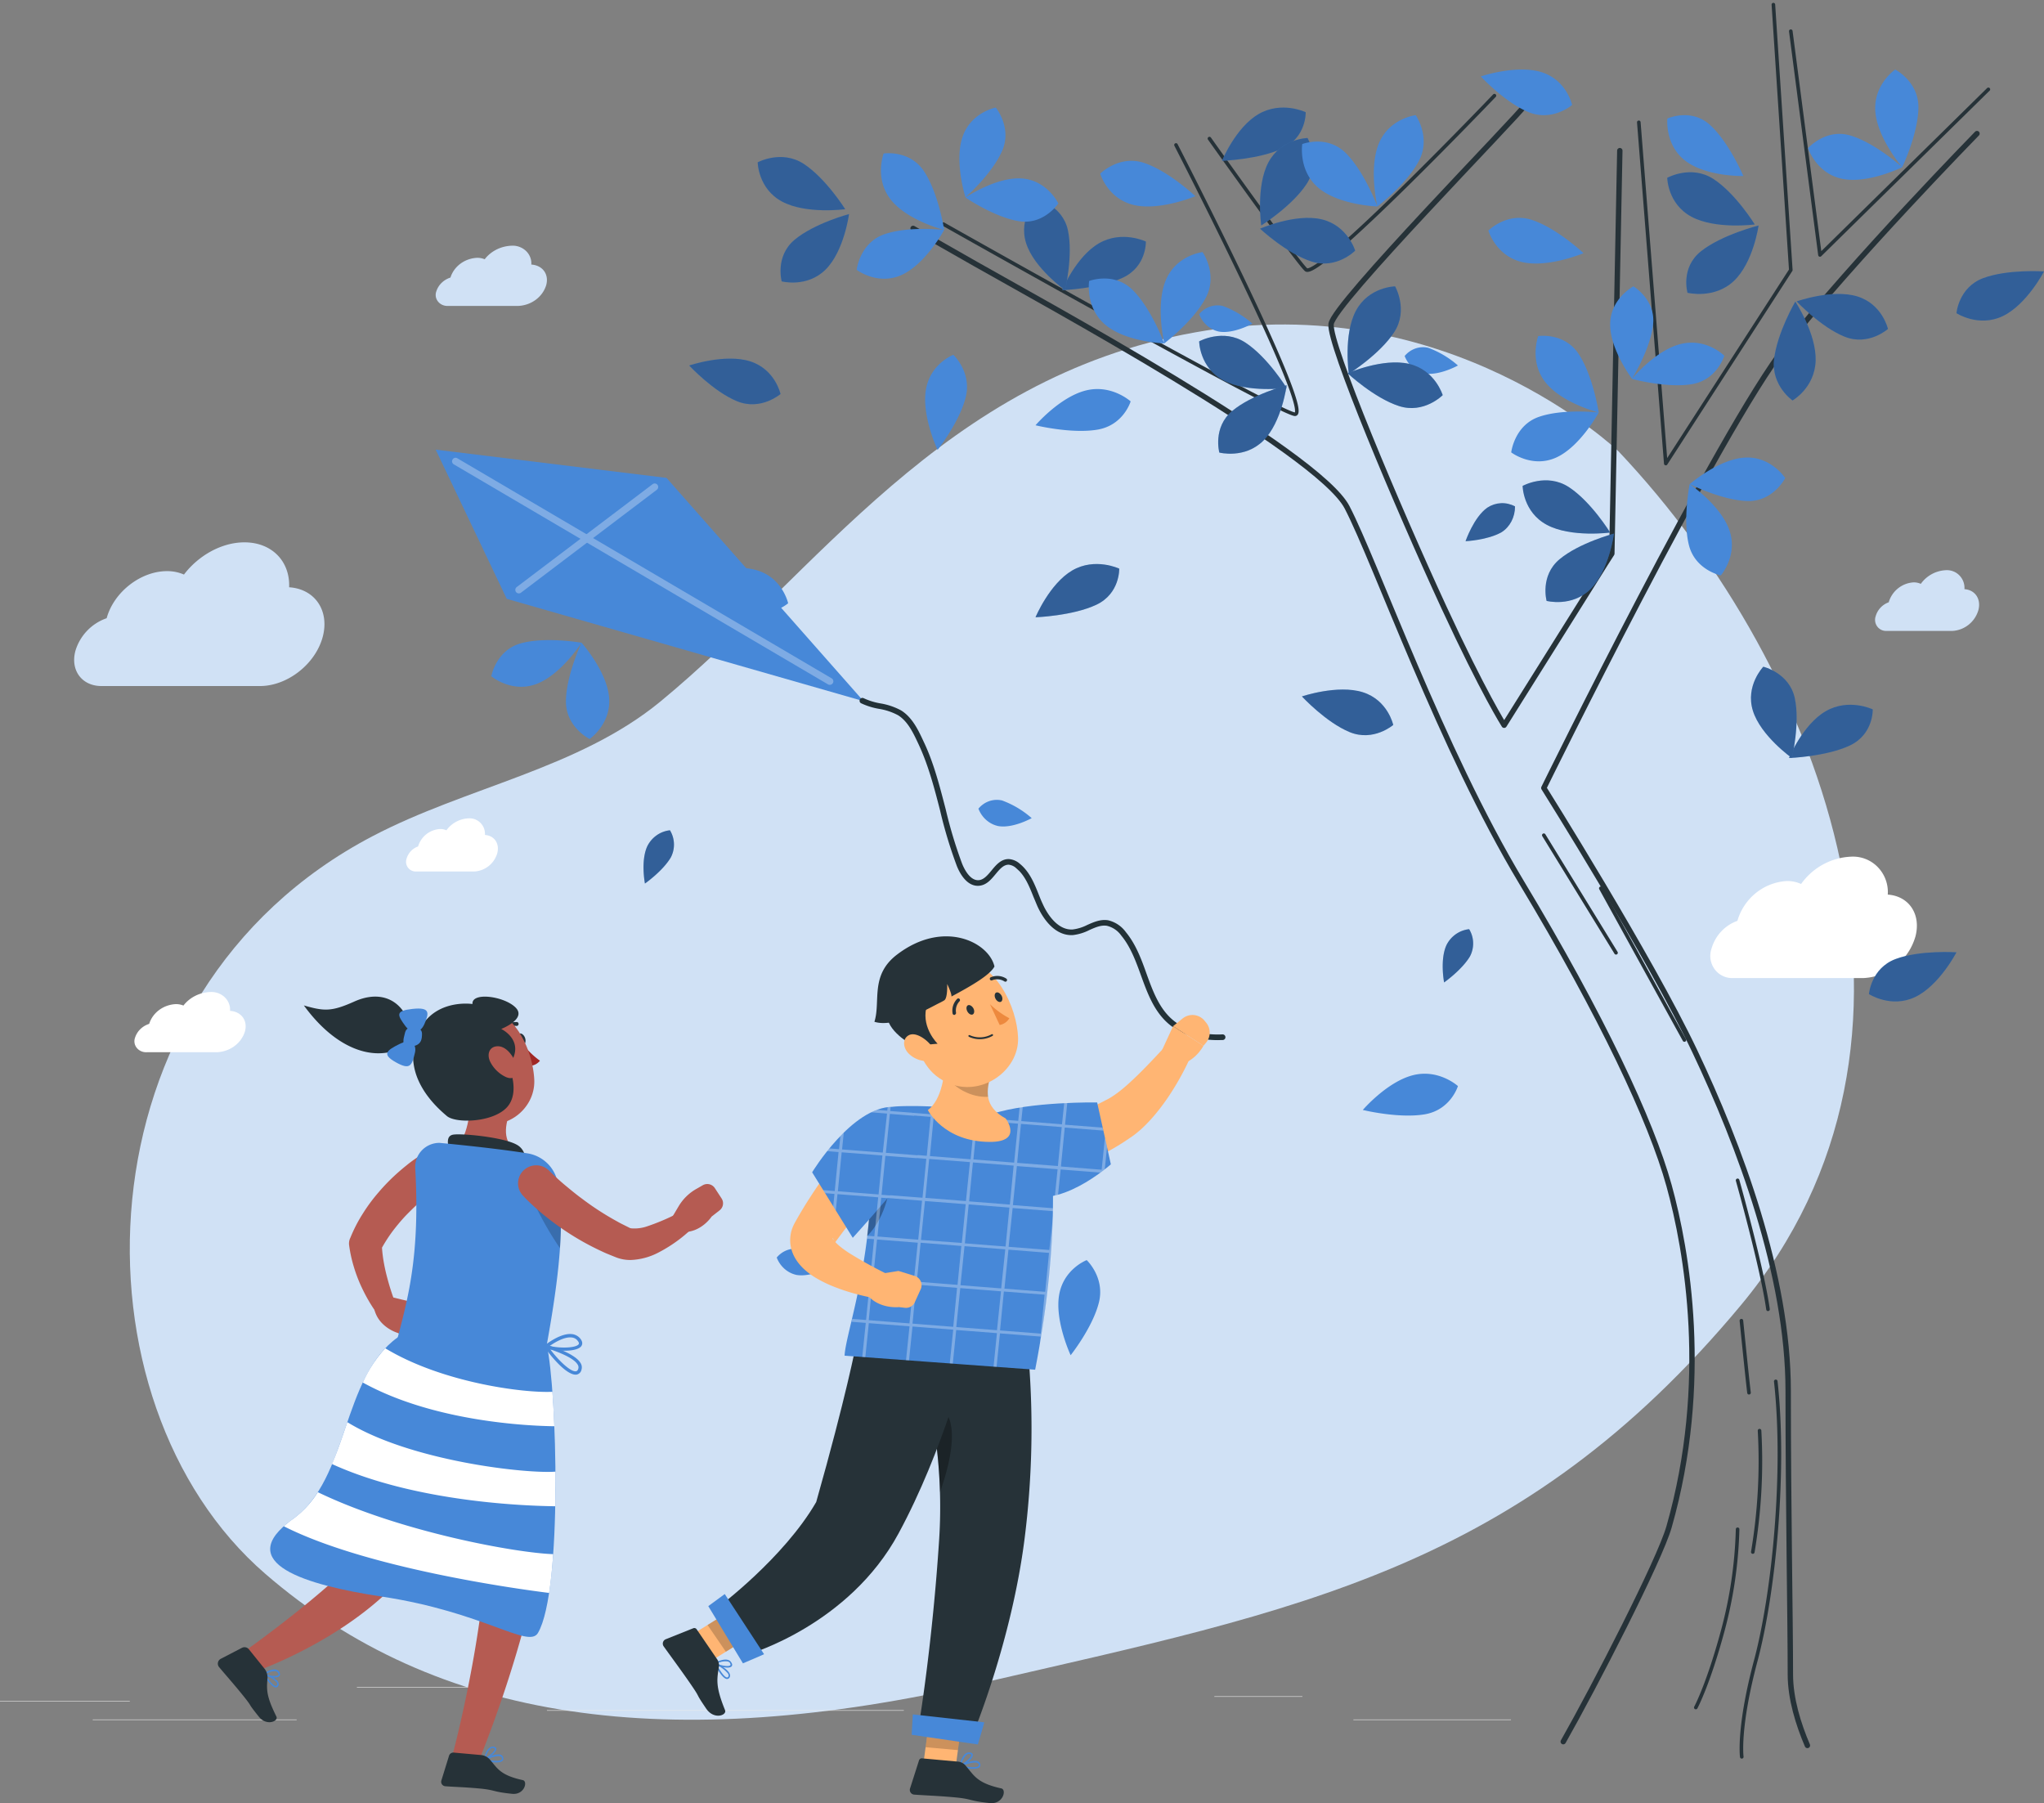 <svg width="441" height="389" fill="none" xmlns="http://www.w3.org/2000/svg">
    <rect width="100%" height="100%" fill="#808080" stroke="none"/>
    <path d="M349.193 97.36S312.297 61.912 257.8 71.712c-54.497 9.8-81.61 51.92-115.375 79.677-17.681 14.502-41.783 18.376-62.026 28.993-64.728 33.853-65.894 122.195-23.165 159.136 36.956 31.97 86.906 39.161 154.715 23.525 67.809-15.637 116.113-24.392 163.62-81.431 47.506-57.039 18.667-136.587-26.376-184.254z" fill="#D0E1F5"/>
    <path d="M90.205 182.605a5.252 5.252 0 0 1 4.765-3.763c.463-.004.922.091 1.345.28a6.234 6.234 0 0 1 4.779-2.58 3.336 3.336 0 0 1 2.578.988 3.355 3.355 0 0 1 .956 2.595c2.024.136 3.204 1.842 2.661 3.935a5.467 5.467 0 0 1-4.965 3.948H89.79a2.084 2.084 0 0 1-1.777-.849 2.096 2.096 0 0 1-.283-1.953 3.945 3.945 0 0 1 2.475-2.601z" fill="#fff"/>
    <path d="M407.497 129.934c.714-2.444 2.878-4.167 5.397-4.299a3.626 3.626 0 0 1 1.524.32 7.046 7.046 0 0 1 5.414-2.948 3.763 3.763 0 0 1 2.921 1.129 3.848 3.848 0 0 1 1.082 2.965c2.294.156 3.631 2.105 3.015 4.496-.732 2.561-2.99 4.372-5.624 4.512h-14.2a2.36 2.36 0 0 1-2.014-.971 2.416 2.416 0 0 1-.32-2.231 4.495 4.495 0 0 1 2.805-2.973z" fill="#D0E1F5"/>
    <path d="M374.848 198.656c1.42-4.886 5.715-8.329 10.718-8.592a7.145 7.145 0 0 1 3.025.638c2.511-3.529 6.47-5.699 10.75-5.891a7.448 7.448 0 0 1 5.801 2.257 7.717 7.717 0 0 1 2.149 5.925c4.554.311 7.209 4.206 5.986 8.985-1.453 5.118-5.936 8.738-11.168 9.017h-28.194a4.67 4.67 0 0 1-3.999-1.94 4.844 4.844 0 0 1-.636-4.459c.811-2.774 2.882-4.984 5.568-5.94z" fill="#fff"/>
    <path d="M337.277 375.728c6.731-11.864 20.761-39.09 22.825-46.33 8.886-31.16 3.864-59.683 0-73.636-3.863-13.952-14.498-36.615-31.854-65.463-17.355-28.848-31.365-68.83-37.618-80.866-6.253-12.036-66.606-44.758-80.118-52.464L197 49.273" stroke="#263238" stroke-width="1.161" stroke-linecap="round" stroke-linejoin="round"/>
    <path d="M426.541 28.818S399.696 56.281 385.32 74.59c-14.376 18.309-52.235 95.399-52.235 95.399s23.008 36.616 32.589 56.833c9.581 20.216 20.131 48.166 20.131 73.223 0 25.058.474 49.141.474 61.177 0 5.247 1.726 10.768 3.675 15.325M349.481 32.498l-1.722 86.938-1.416 2.219-21.82 34.8s-4.431-6.922-13.009-25.477c-9.901-21.433-24.815-56.749-24.326-61.076.489-4.327 39.8-44.265 42.225-47.63" stroke="#263238" stroke-width="1.161" stroke-linecap="round" stroke-linejoin="round"/>
    <path d="M203.558 48.36s70.906 40.015 75.723 40.992c4.816.977-25.556-58.08-25.556-58.08M260.943 29.898s18.36 25.834 20.818 28.268c2.458 2.433 40.667-37.53 40.667-37.53M386.371 6.727 392.666 55 429 19.276M353.579 26.387l5.82 73.613 26.972-41.745L382.615 1M375.794 379s-.857-6.226 3.027-20.767c3.883-14.541 6.466-40.709 4.307-60.233M379.629 308.636c.489 8.747.001 17.513-1.456 26.182M374.894 329.909a93.1 93.1 0 0 1-3.161 21.74c-3.149 11.7-5.857 16.715-5.857 16.715M374.894 254.636s5.331 18.97 6.558 27.818M375.714 284.909s1.227 12.185 1.639 15.546M363.417 224.364l-18.035-32.728M348.661 205.545l-15.576-25.363" stroke="#263238" stroke-width=".774" stroke-linecap="round" stroke-linejoin="round"/>
    <path d="M211.098 174.456c.744 1.929 2.341 3.335 4.258 3.749 3.155.572 7.237-1.708 7.237-1.708a20.187 20.187 0 0 0-6.387-3.812c-1.878-.441-3.832.237-5.108 1.771zM243.941 86.594s-4.149-3.781-9.75-2.335c-5.601 1.446-10.777 7.487-10.777 7.487s7.697 1.89 13.349.945c5.653-.945 7.178-6.097 7.178-6.097zM314.554 234.3s-4.147-3.781-9.745-2.335c-5.598 1.446-10.782 7.487-10.782 7.487s7.703 1.89 13.342.945c5.64-.945 7.185-6.097 7.185-6.097zM205.687 76.544s-4.978 1.888-5.921 7.532c-.943 5.644 2.517 12.983 2.517 12.983s4.714-5.938 6.072-11.36c1.358-5.42-2.668-9.155-2.668-9.155zM234.459 271.844s-4.995 1.898-5.951 7.532c-.955 5.634 2.488 12.983 2.488 12.983s4.731-5.938 6.093-11.359c1.363-5.42-2.63-9.156-2.63-9.156zM303.059 76.806c.743 1.929 2.339 3.335 4.254 3.749 3.152.572 7.241-1.708 7.241-1.708a20.273 20.273 0 0 0-6.392-3.812c-1.876-.44-3.829.237-5.103 1.77zM258.721 67.779c.741 1.927 2.334 3.333 4.248 3.75 3.164.572 7.247-1.709 7.247-1.709a20.205 20.205 0 0 0-6.397-3.812c-1.875-.44-3.826.238-5.098 1.77zM167.581 271.29c.742 1.925 2.335 3.33 4.248 3.747 3.165.562 7.247-1.707 7.247-1.707s-3.35-2.977-6.397-3.82c-1.876-.432-3.825.249-5.098 1.78zM321.123 49.745s1.586 5.425 7.209 6.777c5.624 1.351 13.318-1.906 13.318-1.906s-5.706-5.376-11.103-7.16c-5.397-1.786-9.424 2.289-9.424 2.289zM237.373 37.462s1.586 5.405 7.209 6.752c5.624 1.346 13.318-1.89 13.318-1.89s-5.717-5.404-11.072-7.182c-5.356-1.779-9.455 2.32-9.455 2.32zM359.739 25.576s-.599 5.73 3.932 9.152c4.532 3.422 12.464 3.247 12.464 3.247s-3.047-7.215-7.156-10.987c-4.109-3.772-9.24-1.412-9.24-1.412zM170.044 130.144s-1.161-5.365-6.582-7.069c-5.421-1.703-13.124.901-13.124.901s5.179 5.61 10.318 7.714c5.138 2.105 9.388-1.546 9.388-1.546zM339.186 22.648s-1.151-5.37-6.575-7.072-13.131.91-13.131.91 5.172 5.605 10.323 7.708c5.151 2.103 9.383-1.546 9.383-1.546zM168.402 85.001s-1.161-5.359-6.582-7.06c-5.421-1.702-13.124.91-13.124.91s5.179 5.593 10.317 7.705c5.139 2.112 9.389-1.555 9.389-1.555z" fill="#4788D8"/>
    <path opacity=".3" d="M168.402 85.001s-1.161-5.359-6.582-7.06c-5.421-1.702-13.124.91-13.124.91s5.179 5.593 10.317 7.705c5.139 2.112 9.389-1.555 9.389-1.555z" fill="#000"/>
    <path d="M300.596 156.392s-1.152-5.359-6.576-7.06c-5.424-1.702-13.13.909-13.13.909s5.171 5.594 10.322 7.706c5.152 2.113 9.384-1.555 9.384-1.555z" fill="#4788D8"/>
    <path opacity=".3" d="M300.596 156.392s-1.152-5.359-6.576-7.06c-5.424-1.702-13.13.909-13.13.909s5.171 5.594 10.322 7.706c5.152 2.113 9.384-1.555 9.384-1.555z" fill="#000"/>
    <path d="M241.477 122.671s-5.218-2.479-10.132.389c-4.915 2.868-7.931 10.105-7.931 10.105s8.014-.285 13.138-2.707c5.123-2.422 4.925-7.787 4.925-7.787z" fill="#4788D8"/>
    <path opacity=".3" d="M241.477 122.671s-5.218-2.479-10.132.389c-4.915 2.868-7.931 10.105-7.931 10.105s8.014-.285 13.138-2.707c5.123-2.422 4.925-7.787 4.925-7.787z" fill="#000"/>
    <path d="M403.23 214.45s4.76 3.109 9.961.644c5.201-2.465 8.924-9.652 8.924-9.652s-7.868-.535-13.15 1.455c-5.283 1.99-5.735 7.553-5.735 7.553z" fill="#4788D8"/>
    <path opacity=".3" d="M403.23 214.45s4.76 3.109 9.961.644c5.201-2.465 8.924-9.652 8.924-9.652s-7.868-.535-13.15 1.455c-5.283 1.99-5.735 7.553-5.735 7.553z" fill="#000"/>
    <path d="M422.115 67.565s4.76 3.108 9.961.643c5.2-2.465 8.924-9.651 8.924-9.651s-7.868-.535-13.151 1.455c-5.282 1.99-5.734 7.553-5.734 7.553z" fill="#4788D8"/>
    <path opacity=".3" d="M422.115 67.565s4.76 3.108 9.961.643c5.2-2.465 8.924-9.651 8.924-9.651s-7.868-.535-13.151 1.455c-5.282 1.99-5.734 7.553-5.734 7.553z" fill="#000"/>
    <path d="M281.71 24.205s-5.165-2.489-10.143.39c-4.977 2.879-7.92 10.1-7.92 10.1s8.004-.286 13.127-2.708c5.124-2.423 4.936-7.782 4.936-7.782z" fill="#4788D8"/>
    <path opacity=".3" d="M281.71 24.205s-5.165-2.489-10.143.39c-4.977 2.879-7.92 10.1-7.92 10.1s8.004-.286 13.127-2.708c5.124-2.423 4.936-7.782 4.936-7.782z" fill="#000"/>
    <path d="M247.224 52.105s-5.165-2.489-10.132.39-7.93 10.1-7.93 10.1 8.014-.286 13.137-2.709c5.124-2.422 4.925-7.78 4.925-7.78z" fill="#4788D8"/>
    <path opacity=".3" d="M247.224 52.105s-5.165-2.489-10.132.39-7.93 10.1-7.93 10.1 8.014-.286 13.137-2.709c5.124-2.422 4.925-7.78 4.925-7.78z" fill="#000"/>
    <path d="M223.612 42.9s-3.927 4.093-2.24 9.51c1.688 5.419 8.418 10.184 8.418 10.184s1.79-7.504.614-12.932c-1.177-5.428-6.792-6.762-6.792-6.762z" fill="#4788D8"/>
    <path opacity=".3" d="M223.612 42.9s-3.927 4.093-2.24 9.51c1.688 5.419 8.418 10.184 8.418 10.184s1.79-7.504.614-12.932c-1.177-5.428-6.792-6.762-6.792-6.762z" fill="#000"/>
    <path d="M163.475 35.016s.053 5.67 5.246 8.464c5.194 2.794 13.639 1.65 13.639 1.65s-4.196-6.692-8.97-9.79c-4.774-3.098-9.915-.324-9.915-.324z" fill="#4788D8"/>
    <path opacity=".3" d="M163.475 35.016s.053 5.67 5.246 8.464c5.194 2.794 13.639 1.65 13.639 1.65s-4.196-6.692-8.97-9.79c-4.774-3.098-9.915-.324-9.915-.324z" fill="#000"/>
    <path d="M168.653 60.703s5.47 1.428 9.473-2.549c4.004-3.977 5.055-11.972 5.055-11.972s-7.501 1.984-11.758 5.555c-4.256 3.57-2.77 8.966-2.77 8.966z" fill="#4788D8"/>
    <path opacity=".3" d="M168.653 60.703s5.47 1.428 9.473-2.549c4.004-3.977 5.055-11.972 5.055-11.972s-7.501 1.984-11.758 5.555c-4.256 3.57-2.77 8.966-2.77 8.966z" fill="#000"/>
    <path d="M386.752 86.391s4.804-2.724 4.978-8.588c.175-5.864-4.386-12.747-4.386-12.747s-3.951 6.768-4.581 12.476c-.631 5.709 3.989 8.859 3.989 8.859z" fill="#4788D8"/>
    <path opacity=".3" d="M386.752 86.391s4.804-2.724 4.978-8.588c.175-5.864-4.386-12.747-4.386-12.747s-3.951 6.768-4.581 12.476c-.631 5.709 3.989 8.859 3.989 8.859z" fill="#000"/>
    <path d="M407.336 70.963s-1.217-5.38-6.636-7.022c-5.419-1.642-13.07 1.082-13.07 1.082s5.228 5.566 10.376 7.621c5.147 2.056 9.33-1.681 9.33-1.681z" fill="#4788D8"/>
    <path opacity=".3" d="M407.336 70.963s-1.217-5.38-6.636-7.022c-5.419-1.642-13.07 1.082-13.07 1.082s5.228 5.566 10.376 7.621c5.147 2.056 9.33-1.681 9.33-1.681z" fill="#000"/>
    <path d="M359.713 38.358s.063 5.64 5.246 8.41c5.183 2.771 13.639 1.653 13.639 1.653s-4.102-6.669-8.907-9.802c-4.805-3.132-9.978-.261-9.978-.261z" fill="#4788D8"/>
    <path opacity=".3" d="M359.713 38.358s.063 5.64 5.246 8.41c5.183 2.771 13.639 1.653 13.639 1.653s-4.102-6.669-8.907-9.802c-4.805-3.132-9.978-.261-9.978-.261z" fill="#000"/>
    <path d="M364.087 63.162s5.779 1.439 10.001-2.55c4.222-3.99 5.331-11.968 5.331-11.968s-7.911 1.985-12.411 5.547c-4.499 3.563-2.921 8.97-2.921 8.97z" fill="#4788D8"/>
    <path opacity=".3" d="M364.087 63.162s5.779 1.439 10.001-2.55c4.222-3.99 5.331-11.968 5.331-11.968s-7.911 1.985-12.411 5.547c-4.499 3.563-2.921 8.97-2.921 8.97z" fill="#000"/>
    <path d="M258.721 73.643s.052 5.641 5.245 8.412c5.194 2.77 13.639 1.651 13.639 1.651s-4.102-6.668-8.907-9.8c-4.805-3.134-9.977-.263-9.977-.263z" fill="#4788D8"/>
    <path opacity=".3" d="M258.721 73.643s.052 5.641 5.245 8.412c5.194 2.77 13.639 1.651 13.639 1.651s-4.102-6.668-8.907-9.8c-4.805-3.134-9.977-.263-9.977-.263z" fill="#000"/>
    <path d="M263.073 97.63s5.468 1.429 9.48-2.551c4.012-3.98 5.052-11.97 5.052-11.97s-7.498 1.985-11.753 5.548c-4.254 3.563-2.779 8.973-2.779 8.973z" fill="#4788D8"/>
    <path opacity=".3" d="M263.073 97.63s5.468 1.429 9.48-2.551c4.012-3.98 5.052-11.97 5.052-11.97s-7.498 1.985-11.753 5.548c-4.254 3.563-2.779 8.973-2.779 8.973z" fill="#000"/>
    <path d="M311.27 85.246s-1.623-5.438-7.271-6.754c-5.647-1.316-13.256 2.025-13.256 2.025s5.719 5.357 11.11 7.088c5.391 1.731 9.417-2.36 9.417-2.36z" fill="#4788D8"/>
    <path opacity=".3" d="M311.27 85.246s-1.623-5.438-7.271-6.754c-5.647-1.316-13.256 2.025-13.256 2.025s5.719 5.357 11.11 7.088c5.391 1.731 9.417-2.36 9.417-2.36z" fill="#000"/>
    <path d="M300.994 61.773s-5.682.095-8.442 5.243c-2.759 5.148-1.542 13.631-1.542 13.631s6.677-4.194 9.792-8.986c3.114-4.792.192-9.888.192-9.888z" fill="#4788D8"/>
    <path opacity=".3" d="M300.994 61.773s-5.682.095-8.442 5.243c-2.759 5.148-1.542 13.631-1.542 13.631s6.677-4.194 9.792-8.986c3.114-4.792.192-9.888.192-9.888z" fill="#000"/>
    <path d="M292.385 54.073s-1.623-5.447-7.26-6.763c-5.638-1.316-13.267 2.025-13.267 2.025s5.719 5.356 11.121 7.087c5.401 1.731 9.406-2.349 9.406-2.349z" fill="#4788D8"/>
    <path opacity=".3" d="M292.385 54.073s-1.623-5.447-7.26-6.763c-5.638-1.316-13.267 2.025-13.267 2.025s5.719 5.356 11.121 7.087c5.401 1.731 9.406-2.349 9.406-2.349z" fill="#000"/>
    <path d="M282.109 29.77s-5.686.105-8.438 5.243c-2.752 5.138-1.554 13.631-1.554 13.631s6.682-4.194 9.799-8.975c3.117-4.782.193-9.898.193-9.898z" fill="#4788D8"/>
    <path opacity=".3" d="M282.109 29.77s-5.686.105-8.438 5.243c-2.752 5.138-1.554 13.631-1.554 13.631s6.682-4.194 9.799-8.975c3.117-4.782.193-9.898.193-9.898z" fill="#000"/>
    <path d="M328.512 104.825s.053 5.641 5.246 8.412c5.193 2.77 13.639 1.652 13.639 1.652s-4.102-6.669-8.907-9.802-9.978-.262-9.978-.262z" fill="#4788D8"/>
    <path opacity=".3" d="M328.512 104.825s.053 5.641 5.246 8.412c5.193 2.77 13.639 1.652 13.639 1.652s-4.102-6.669-8.907-9.802-9.978-.262-9.978-.262z" fill="#000"/>
    <path d="M333.686 129.633s5.467 1.429 9.479-2.551c4.012-3.98 5.053-11.97 5.053-11.97s-7.498 1.985-11.753 5.548c-4.254 3.563-2.779 8.973-2.779 8.973z" fill="#4788D8"/>
    <path opacity=".3" d="M333.686 129.633s5.467 1.429 9.479-2.551c4.012-3.98 5.053-11.97 5.053-11.97s-7.498 1.985-11.753 5.548c-4.254 3.563-2.779 8.973-2.779 8.973z" fill="#000"/>
    <path d="M404.05 153.033s-5.165-2.479-10.132.389c-4.967 2.868-7.93 10.104-7.93 10.104s8.014-.285 13.137-2.706c5.124-2.422 4.925-7.787 4.925-7.787z" fill="#4788D8"/>
    <path opacity=".3" d="M404.05 153.033s-5.165-2.479-10.132.389c-4.967 2.868-7.93 10.104-7.93 10.104s8.014-.285 13.137-2.706c5.124-2.422 4.925-7.787 4.925-7.787z" fill="#000"/>
    <path d="M380.437 143.833s-3.926 4.093-2.239 9.51c1.687 5.418 8.414 10.184 8.414 10.184s1.799-7.505.613-12.942c-1.186-5.438-6.788-6.752-6.788-6.752z" fill="#4788D8"/>
    <path opacity=".3" d="M380.437 143.833s-3.926 4.093-2.239 9.51c1.687 5.418 8.414 10.184 8.414 10.184s1.799-7.505.613-12.942c-1.186-5.438-6.788-6.752-6.788-6.752z" fill="#000"/>
    <path fill-rule="evenodd" clip-rule="evenodd" d="M344.934 88.998s-1.197-7.869-4.324-12.617c-3.117-4.748-8.729-3.877-8.729-3.877s-2.031 5.422 1.549 9.963c3.58 4.54 11.504 6.53 11.504 6.53zm0 0s-7.673-.902-12.942.943c-5.269 1.846-5.943 7.651-5.943 7.651s4.525 3.462 9.714 1.11c5.189-2.354 9.171-9.704 9.171-9.704zM352.415 61.773s4.826 2.864 4.244 8.203c-.572 5.387-4.555 11.726-4.555 11.726s-4.796-6.368-4.706-11.843c.091-5.474 5.017-8.086 5.017-8.086zm-.321 19.967s7.414 2.03 12.892 1.146c5.478-.883 7.043-6.144 7.043-6.144s-3.862-3.893-9.391-2.534c-5.528 1.359-10.544 7.532-10.544 7.532zM297.172 44.541s6.283-4.745 8.959-9.836c2.675-5.08-.689-9.858-.689-9.858s-5.645.638-7.926 6.042c-2.28 5.405-.344 13.652-.344 13.652zm0 0s-2.767-7.505-6.81-11.52c-4.054-4.013-9.395-1.944-9.395-1.944s-.912 5.781 3.537 9.492c4.449 3.711 12.668 3.972 12.668 3.972zM251.191 74.082s6.284-4.756 8.959-9.836c2.676-5.08-.689-9.858-.689-9.858s-5.645.617-7.925 6.032c-2.28 5.415-.345 13.662-.345 13.662zm0 0s-2.766-7.505-6.81-11.52c-4.054-4.013-9.395-1.944-9.395-1.944s-.912 5.77 3.537 9.482c4.449 3.71 12.668 3.982 12.668 3.982zM203.708 49.606s-1.196-7.871-4.324-12.62c-3.127-4.75-8.738-3.869-8.738-3.869s-2.041 5.414 1.548 9.956c3.59 4.542 11.514 6.533 11.514 6.533zm0 0s-7.672-.902-12.941.944c-5.27 1.845-5.943 7.653-5.943 7.653s4.515 3.463 9.713 1.11c5.199-2.355 9.171-9.707 9.171-9.707zM385.167 103.134s-2.573 5.096-8.14 4.954c-5.587-.152-12.45-3.654-12.45-3.654s6.18-5.37 11.847-5.716c5.668-.345 8.743 4.416 8.743 4.416zm-20.62 1.3s-1.518 7.644-.171 13.106c1.336 5.451 6.893 6.598 6.893 6.598s3.718-4.263 1.879-9.684c-1.839-5.422-8.601-10.02-8.601-10.02zM214.842 23.206s3.577 4.348 1.368 9.346c-2.209 5.047-7.907 10.005-7.907 10.005s-2.454-7.636-.645-12.994c1.808-5.357 7.184-6.357 7.184-6.357zm-6.539 19.401s6.236 4.278 11.583 5.118c5.356.83 8.455-3.838 8.455-3.838s-2.405-5.018-7.908-5.388c-5.503-.37-12.13 4.108-12.13 4.108zM125.463 138.66c-.208-.036-7.722-1.339-13.045.113-5.397 1.472-6.418 7.107-6.418 7.107s4.326 3.675 9.683 1.695c5.164-1.908 9.463-8.419 9.767-8.887-.257.554-3.319 7.254-3.348 12.613 0 5.625 5.114 8.123 5.114 8.123s4.67-3.219 4.205-8.925c-.465-5.705-5.954-11.848-5.954-11.848l-.004.009zm0 0a.506.506 0 0 1-.013.028.446.446 0 0 0 .017-.027l-.004-.001zM410.404 36.075s3.408-7.1 3.499-12.791c.101-5.69-5.012-8.284-5.012-8.284s-4.689 3.21-4.286 9.004c.403 5.794 5.799 12.07 5.799 12.07zm-20.311-4.106s3.802-4.332 9.157-2.727c5.355 1.595 11.154 6.833 11.154 6.833s-7.372 3.643-12.949 2.5c-5.577-1.142-7.362-6.606-7.362-6.606z" fill="#4788D8"/>
    <path d="M144.547 179.118c-2.072.22-3.899 1.492-4.865 3.388-1.497 3.154-.534 8.1-.534 8.1s3.816-2.664 5.571-5.612a5.95 5.95 0 0 0-.172-5.876z" fill="#4788D8"/>
    <path opacity=".3" d="M144.547 179.118c-2.072.22-3.899 1.492-4.865 3.388-1.497 3.154-.534 8.1-.534 8.1s3.816-2.664 5.571-5.612a5.95 5.95 0 0 0-.172-5.876z" fill="#000"/>
    <path d="M316.976 200.453c-2.073.215-3.903 1.485-4.872 3.382-1.487 3.156-.534 8.106-.534 8.106s3.814-2.666 5.577-5.616a5.955 5.955 0 0 0-.171-5.872z" fill="#4788D8"/>
    <path opacity=".3" d="M316.976 200.453c-2.073.215-3.903 1.485-4.872 3.382-1.487 3.156-.534 8.106-.534 8.106s3.814-2.666 5.577-5.616a5.955 5.955 0 0 0-.171-5.872z" fill="#000"/>
    <path d="M116.638 282.512c-2.075.22-3.905 1.492-4.871 3.388-1.5 3.154-.535 8.1-.535 8.1s3.821-2.664 5.578-5.612a6.003 6.003 0 0 0-.172-5.876z" fill="#4788D8"/>
    <path opacity=".3" d="M116.638 282.512c-2.075.22-3.905 1.492-4.871 3.388-1.5 3.154-.535 8.1-.535 8.1s3.821-2.664 5.578-5.612a6.003 6.003 0 0 0-.172-5.876z" fill="#000"/>
    <path d="M326.87 109.245c-1.912-1.022-4.161-.917-5.988.279-2.917 2.059-4.686 7.229-4.686 7.229s4.734-.204 7.777-1.941c1.807-1.141 2.915-3.27 2.897-5.567z" fill="#4788D8"/>
    <path opacity=".3" d="M326.87 109.245c-1.912-1.022-4.161-.917-5.988.279-2.917 2.059-4.686 7.229-4.686 7.229s4.734-.204 7.777-1.941c1.807-1.141 2.915-3.27 2.897-5.567z" fill="#000"/>
    <path fill="#EBEBEB" d="M0 366.95h28v.1H0zM77 363.95h28v.1H77zM20 370.95h44v.1H20zM292 370.95h34v.1h-34zM262 365.95h19v.1h-19zM118 368.95h77v.1h-77z"/>
    <path d="M32.188 220.878c.76-2.427 3.07-4.136 5.758-4.261a4.175 4.175 0 0 1 1.63.312c1.349-1.755 3.48-2.831 5.782-2.922 1.163-.067 2.3.341 3.119 1.121.819.78 1.239 1.854 1.152 2.946 2.444.157 3.868 2.097 3.211 4.462-.787 2.536-3.196 4.326-6.003 4.461H31.65c-.844.04-1.653-.32-2.155-.958a2.255 2.255 0 0 1-.345-2.217c.451-1.383 1.581-2.478 3.038-2.944z" fill="#fff"/>
    <path d="M97.188 59.878c.76-2.427 3.07-4.136 5.758-4.26a4.17 4.17 0 0 1 1.629.311c1.35-1.755 3.481-2.831 5.782-2.922a4.18 4.18 0 0 1 3.12 1.121c.818.78 1.239 1.854 1.152 2.946 2.444.157 3.868 2.097 3.211 4.462-.787 2.536-3.196 4.326-6.003 4.461H96.65c-.844.04-1.653-.32-2.155-.958a2.255 2.255 0 0 1-.345-2.217c.451-1.383 1.581-2.478 3.038-2.944zM23.013 133.365c1.53-5.622 7.326-10.154 13.007-10.154a9.025 9.025 0 0 1 3.671.738c3.11-4.097 8.12-6.949 13.048-6.949 5.962 0 9.865 4.146 9.642 9.694 5.515.353 8.74 4.974 7.26 10.653C68.094 143.231 62.025 148 56.088 148h-34.2c-4.208 0-6.73-3.376-5.63-7.547a10.692 10.692 0 0 1 6.755-7.088z" fill="#D0E1F5"/>
    <path d="m120.26 134.954 5.408 1.551-5.408-1.551zM131.192 138.086l19.117 5.48-19.117-5.48zM109.332 129.189 94 97l49.801 6.095 42.506 48.163" fill="#4788D8"/>
    <g opacity=".3" fill="#fff">
        <path d="M179.036 147.747a.808.808 0 0 1-.378-.1l-80.755-47.475a.755.755 0 0 1-.263-1.036.742.742 0 0 1 1.029-.273l80.754 47.468a.755.755 0 0 1-.387 1.408v.008z"/>
        <path d="M111.934 128.013a.75.75 0 0 1-.601-.307.765.765 0 0 1 .149-1.06l29.322-22.193a.75.75 0 0 1 1.054.149.76.76 0 0 1-.148 1.06l-29.323 22.21a.74.74 0 0 1-.453.141z"/>
    </g>
    <path d="M262.73 224c-4.281 0-8.036-1.292-10.647-3.685-2.865-2.617-4.224-6.368-5.541-9.995-1.112-3.064-2.257-6.228-4.307-8.712a5.714 5.714 0 0 0-3.359-2.269c-1.367-.215-2.652.348-4.011.952a10.06 10.06 0 0 1-3.442 1.052c-4.166.207-6.587-4.538-7.246-6.004-.28-.646-.543-1.308-.823-1.954-.947-2.377-1.919-4.828-3.87-6.402a3.181 3.181 0 0 0-1.861-.828c-1.285 0-2.158 1.019-3.088 2.137-.931 1.118-1.795 2.178-3.129 2.385-2.569.397-4.118-2.725-4.636-4.083a96.897 96.897 0 0 1-3.566-11.834c-1.202-4.695-2.47-9.556-4.504-14.003l-.132-.29c-1.161-2.484-2.363-5.101-4.611-6.501a13.403 13.403 0 0 0-4.232-1.424 14.553 14.553 0 0 1-3.788-1.184.224.224 0 0 1-.058-.298.213.213 0 0 1 .288-.091c1.173.548 2.414.935 3.689 1.151 1.526.244 3.001.742 4.365 1.474 2.355 1.465 3.639 4.24 4.767 6.691l.14.29c2.075 4.48 3.294 9.357 4.529 14.078.933 4 2.119 7.936 3.549 11.784.502 1.259 1.902 4.14 4.167 3.809 1.169-.182 2.034-1.225 2.865-2.227.947-1.16 1.96-2.344 3.426-2.303.79.066 1.537.392 2.124.928 2.034 1.656 3.039 4.14 4.002 6.575.255.646.519 1.309.824 1.938.617 1.408 2.956 5.954 6.826 5.747a9.84 9.84 0 0 0 3.294-1.01c1.358-.605 2.758-1.218 4.249-.986a6.188 6.188 0 0 1 3.623 2.418c2.099 2.543 3.293 5.747 4.389 8.845 1.292 3.577 2.635 7.279 5.418 9.829 2.783 2.551 6.752 3.743 11.322 3.536a.224.224 0 1 1 0 .439l-1.005.025z" fill="#263238" stroke="#233238" stroke-width=".774"/>
    <path d="m221.152 243.227.882-.14 1.088-.189c.741-.157 1.5-.296 2.249-.494a64.93 64.93 0 0 0 4.525-1.308 59.744 59.744 0 0 0 8.785-3.809c2.274-1.127 4.739-3.348 7.104-5.676 2.365-2.328 4.73-4.936 7.062-7.403l4.467 2.764a58.13 58.13 0 0 1-5.324 9.781 45.527 45.527 0 0 1-3.519 4.549 33.525 33.525 0 0 1-2.142 2.188c-.396.362-.824.716-1.253 1.061-.429.346-.964.724-1.327.954a48.164 48.164 0 0 1-4.945 3.02 46.541 46.541 0 0 1-5.266 2.467 44.567 44.567 0 0 1-5.579 1.827c-.956.246-1.928.46-2.925.633-.503.091-.998.173-1.525.239l-.824.082-.429.041h-.519l-.585-10.587z" fill="#FFB573"/>
    <path d="M220.32 257.022c7.483 4.763 19.35-5.841 19.35-5.841l-2.959-13.351s-14.405-.238-22.638 2.468c-8.052 2.624.107 12.808 6.247 16.724z" fill="#4788D8"/>
    <path d="m250.688 226.601 2.407-5.224 6.551 4.237s-2.044 4.023-6.337 4.245l-2.621-3.258z" fill="#FFB573"/>
    <path d="m259.902 220.217.354.436a3.377 3.377 0 0 1 0 4.229l-.601.732-6.56-4.237 2.043-1.645a3.37 3.37 0 0 1 4.764.485z" fill="#FFB573"/>
    <path fill-rule="evenodd" clip-rule="evenodd" d="M211.378 381.187c-.321.369-1.195.457-2.093.369a11.17 11.17 0 0 1-2.126-.396.164.164 0 0 1-.116-.149.169.169 0 0 1 .099-.176c.107-.08 2.67-1.329 3.799-.881a.848.848 0 0 1 .495.467.696.696 0 0 1-.058.766zm-.552-.898a1.128 1.128 0 0 0-.313-.071 6.982 6.982 0 0 0-2.794.74c1.286.29 3.049.449 3.412 0 .049-.062.099-.159 0-.396a.512.512 0 0 0-.305-.273z" fill="#4788D8"/>
    <path fill-rule="evenodd" clip-rule="evenodd" d="M207.266 381.059h-.074a.133.133 0 0 1-.091-.049.182.182 0 0 1-.058-.157c.017-.115.379-1.933 1.327-2.583.275-.193.618-.265.948-.197.445.082.568.329.568.518.058.823-1.747 2.172-2.62 2.468zm1.986-2.665h-.099a.861.861 0 0 0-.593.148 3.85 3.85 0 0 0-1.113 2.064c.898-.436 2.11-1.513 2.11-1.999 0-.032-.008-.156-.305-.213z" fill="#4788D8"/>
    <path d="m198.761 383.954 6.972.634 2.159-16.066-6.98-.634-2.151 16.066z" fill="#FFB573"/>
    <path d="m206.541 380.022-7.615-.691a.62.62 0 0 0-.643.428l-1.937 6.063a1.02 1.02 0 0 0 .89 1.332c2.753.198 5.167.263 8.629.576 4.038.362 2.967.749 7.697 1.25 2.86.297 3.675-2.903 2.472-3.167-5.48-1.201-5.909-2.92-7.862-5.1a2.471 2.471 0 0 0-1.631-.691z" fill="#263238"/>
    <path opacity=".2" d="m207.892 368.522-1.211 9.032-6.981-.625 1.212-9.033 6.98.626z" fill="#000"/>
    <path d="M221.976 293.457a188.844 188.844 0 0 1-.923 38.515c-2.794 22.014-10.952 41.675-10.952 41.675l-11.612-3.036s2.703-16.526 4.121-38.277c1.574-23.7-5.192-41.131-5.192-41.131l24.558 2.254z" fill="#263238"/>
    <path opacity=".3" d="M201.505 302.834c6.099 1.909 3.758 12.175 1.302 19.061a109.743 109.743 0 0 0-2.2-19.069l.898.008z" fill="#000"/>
    <path fill-rule="evenodd" clip-rule="evenodd" d="M156.855 362.212c-.495-.016-1.088-.658-1.591-1.407a11.71 11.71 0 0 1-1.079-1.9.18.18 0 0 1 .041-.189.164.164 0 0 1 .189 0c.108.049 2.638 1.283 3.033 2.418a.821.821 0 0 1 0 .659.635.635 0 0 1-.593.419zm.305-.971a1.153 1.153 0 0 0-.149-.279v.008a7.428 7.428 0 0 0-2.282-1.736c.585 1.177 1.59 2.641 2.142 2.641.074.008.182-.017.289-.23a.524.524 0 0 0 0-.404z" fill="#4788D8"/>
    <path fill-rule="evenodd" clip-rule="evenodd" d="m154.251 359.035-.05-.051a.184.184 0 0 1-.058-.102.181.181 0 0 1 .083-.144c.074-.043 1.739-.976 2.843-.645.323.09.595.314.75.619.256.416.14.662 0 .798-.577.568-2.744.025-3.568-.475zm3.296-.162-.049-.084h.041a.924.924 0 0 0-.577-.365 3.836 3.836 0 0 0-2.308.466c.915.433 2.539.713 2.893.374.058-.034.14-.119 0-.391z" fill="#4788D8"/>
    <path d="m146.628 354.299 3.947 5.774 13.787-8.555-3.947-5.775-13.787 8.556z" fill="#FFB573"/>
    <path d="m154.613 357.795-4.31-6.31a.61.61 0 0 0-.733-.222l-5.926 2.369a1.02 1.02 0 0 0-.461 1.53c1.599 2.246 3.98 5.446 5.933 8.301 2.291 3.348.61 1.283 3.297 5.207 1.648 2.369 4.475 1.39 4.013.247-2.101-5.191-1.747-6.581-1.31-9.428a2.41 2.41 0 0 0-.503-1.694z" fill="#263238"/>
    <path opacity=".2" d="m164.362 351.518-7.754 4.812-3.956-5.774 7.755-4.813 3.955 5.775z" fill="#000"/>
    <path d="M208.741 292.256s-5.134 20.566-14.884 38.565c-10.672 19.743-32.198 25.995-32.198 25.995l-6.691-10.127s14.125-10.538 21.13-22.655c6.453-22.754 8.595-33.95 8.595-33.95l24.048 2.172z" fill="#263238"/>
    <path d="M164.849 356.857c0 .049-4.558 1.974-4.558 1.974l-7.474-12.339 3.552-2.608 8.48 12.973zM212.351 371.557c.057 0-1.377 4.772-1.377 4.772l-14.282-2.082.248-4.401 15.411 1.711zM226.838 248.311c.388 6.581 1.368 22.211-3.502 47.178l-41.115-3.028c.239-5.281 7.145-23.132 5.472-46.89a6.42 6.42 0 0 1 1.614-4.766 6.443 6.443 0 0 1 4.559-2.144 77.523 77.523 0 0 1 5.867 0c5.305.16 10.596.621 15.848 1.382 2.019.37 3.98.864 5.662 1.341a7.644 7.644 0 0 1 5.595 6.927z" fill="#4788D8"/>
    <path opacity=".3" d="M187.907 255.352c-.09 4.014-.379 7.799-.824 11.319 4.417-4.409 4.945-11.319 4.945-11.319h-4.121z" fill="#000"/>
    <path opacity=".3" fill-rule="evenodd" clip-rule="evenodd" d="m238.392 245.431-.708 6.91-8.785-.691.824-8.399 8.299.65-.141-.641-8.092-.626.478-4.68h-.66l-.478 4.59-8.785-.691.322-3.06c-.128 0-.258.025-.388.05-.08.015-.16.031-.239.04h-.049l-.297 2.912-8.785-.682.173-1.703-.651-.066-.173 1.711-8.793-.683.173-1.645h-.659l-.165 1.645-8.785-.683.066-.748v-.14a4.407 4.407 0 0 0-.668.066l-.041.329-.041.436-.668-.05a6.128 6.128 0 0 0-.824.56l1.401.115-.791 8.391-2.645-.206v.634l2.546.197-.824 8.407-1.722-.14v.634l1.648.132-.824 8.399-1.525-.116c0 .176-.03.357-.059.534l-.015.092 1.533.123-.824 8.399-1.986-.156-.124.625 2.044.148-.824 8.407-2.992-.23-.148.617 3.074.239-.758 7.346.659.049.758-7.338 8.777.683-.75 7.297.643.049.75-7.305 8.785.683-.742 7.264.651.057.742-7.255 8.785.682-.734 7.223.651.05.734-7.223 8.793.691-.198 1.999c.104-.598.201-1.191.298-1.778l.057-.345a278.47 278.47 0 0 0 1.376-9.912c.214-1.851.387-3.628.536-5.323.031-.316.056-.628.081-.937.014-.174.027-.347.042-.519l.012-.143c.045-.575.09-1.137.12-1.691.066-1.004.124-1.983.173-2.929.083-1.546.14-3.011.165-4.401l-.808 7.297-8.785-.683.874-8.366 8.703.674v-.633l-8.645-.675.857-8.415 8.785.683-.577 5.668.478-.107.198-.066.552-5.446 8.612.675c.234-.17.456-.339.662-.497l.244-.186.495-4.804-.454-2.049zm-36.953-4.393 8.802.65-.824 8.408-8.785-.691.807-8.367zm15.452 28.48-8.793-.683-.873 8.424 8.785.691.881-8.432zm-10.301 7.667-8.785-.691.824-8.399 8.785.691-.824 8.399zm-7.887-9.691 8.81.642.841-8.358-8.785-.683-.866 8.399zm.948-9.073.824-8.399 8.793.682-.865 8.4-8.752-.683zm1.129-17.481-8.785-.691-.832 8.399 8.793.691.824-8.399zm-9.708 8.358 8.785.691-.824 8.399-8.777-.683.816-8.407zm7.862 9.731-8.793-.682-.824 8.399 8.793.691.824-8.408zm-9.708 8.367 8.785.691-.865 8.399-8.785-.683.865-8.407zm-1.788 17.407 8.785.691.832-8.432-8.793-.659-.824 8.4zm18.229 1.431-8.793-.691.824-8.407 8.793.691-.824 8.407zm.651.049 8.785.683.865-8.391-8.785-.691-.865 8.399zm18.229 1.415-8.785-.683.824-8.399 8.785.683-.824 8.399zm.956-9.016.824-8.399-8.752-.699-.865 8.415 8.793.683zm-8.546-9.773-8.785-.683.824-8.407 8.785.691-.824 8.399zm-7.87-9.74 8.793.691.816-8.407-8.785-.683-.824 8.399zm9.716-8.358-8.785-.691.824-8.407 8.794.699-.833 8.399zm.651.05 8.794.683.824-8.4-8.794-.691-.824 8.408z" fill="#fff"/>
    <path d="M204.011 226.757c0 4.936-.825 10.53-3.824 12.718 0 0 3.436 6.861 13.4 6.869 7.244 0 3.387-5.059 3.387-5.059-4.706-2.558-4.384-6.153-2.901-9.987l-7.022-6.169c-1.162-1.16-3.04-.173-3.04 1.628z" fill="#FFB573"/>
    <path opacity=".2" d="M204.011 226.757c0-1.801 1.87-2.788 3.04-1.645l7.022 6.162a10.381 10.381 0 0 0-.89 5.347 10.185 10.185 0 0 1-4.78-.996 10.613 10.613 0 0 1-4.681-4.113c.198-1.577.294-3.165.289-4.755z" fill="#000"/>
    <path d="M195.893 220.76c2.472 6.524 3.56 10.481 8.389 12.751 7.261 3.414 15.601-2.468 15.37-9.625-.206-6.474-4.722-16.584-12.872-17.012-8.151-.427-13.376 7.371-10.887 13.886z" fill="#FFB573"/>
    <path d="M191.451 219.477c.404 3.357 5.645 6.145 5.645 6.145l5.2-.46s-3.395-3.291-2.472-7.618-7.862-3.825-8.373 1.933z" fill="#263238"/>
    <path d="M193.511 205.953c-5.859 4.483-3.461 10.102-4.854 14.478 4.005 1.267 10.574-2.254 13.507-3.8.528-.272 1.064-.51 1.558-.823.766-.469.635-3.529.635-3.529s.997 2.04.923 2.698c4.458-2.385 8.323-4.656 9.279-6.474-1.203-5.273-11.035-10.217-21.048-2.55zM214.164 223.459a5.59 5.59 0 0 1-5.118.206.207.207 0 0 1-.083-.272.199.199 0 0 1 .264-.074 5.256 5.256 0 0 0 4.747-.206.198.198 0 0 1 .19.346zM208.716 218.202c.297.543.824.823 1.17.634.347-.19.404-.823.116-1.325-.289-.502-.824-.822-1.179-.633-.354.189-.404.781-.107 1.324zM214.798 215.471c.297.543.824.823 1.17.634.346-.19.404-.823.108-1.333-.297-.51-.825-.823-1.171-.625-.346.197-.404.781-.107 1.324zM206.12 218.827a.361.361 0 0 0 .149-.353 2.89 2.89 0 0 1 .75-2.468.362.362 0 0 0 0-.51.355.355 0 0 0-.511 0 3.598 3.598 0 0 0-.981 3.15.37.37 0 0 0 .412.305.386.386 0 0 0 .181-.124zM217.056 211.753a.29.29 0 0 0 .165-.148.355.355 0 0 0-.115-.494 3.59 3.59 0 0 0-3.297-.304.36.36 0 0 0-.085.65.364.364 0 0 0 .39 0 2.894 2.894 0 0 1 2.604.271.365.365 0 0 0 .338.025z" fill="#263238"/>
    <path d="M213.587 216.631a18.615 18.615 0 0 0 4.186 3.035 3.046 3.046 0 0 1-2.093 1.456l-2.093-4.491z" fill="#ED893E"/>
    <path d="M196.305 227.523a5.676 5.676 0 0 0 3.931 1.39c1.78-.124 1.788-2.016.552-3.505-1.104-1.34-3.362-2.895-4.796-2.031-1.434.863-1.113 2.936.313 4.146zM193.487 251.56l-1.698 1.941-1.739 2.041c-1.162 1.365-2.299 2.755-3.436 4.113a226.572 226.572 0 0 0-6.593 8.588l-.198.272-.05.065v-.041c.034-.096.059-.195.075-.296a1.73 1.73 0 0 0-.042-.897c-.197-.469-.247-.164.066.198.402.493.855.943 1.352 1.341.617.5 1.261.967 1.928 1.398a93.462 93.462 0 0 0 9.329 5.092l-1.426 5.051a46.842 46.842 0 0 1-5.834-1.135 43.454 43.454 0 0 1-5.769-1.9 27.327 27.327 0 0 1-2.926-1.423 15.957 15.957 0 0 1-3.032-2.164 10.798 10.798 0 0 1-1.541-1.76 8.348 8.348 0 0 1-1.27-2.773 7.625 7.625 0 0 1 .058-3.677 8.403 8.403 0 0 1 .626-1.588l.33-.6.181-.321a94.46 94.46 0 0 1 3.033-4.985 119.567 119.567 0 0 1 3.297-4.804 95.757 95.757 0 0 1 3.576-4.615 67.861 67.861 0 0 1 1.904-2.229 76.774 76.774 0 0 1 2.068-2.23l7.731 7.338z" fill="#FFB573"/>
    <path d="m188.163 275.079 5.694-.897.099 7.799s-4.491.526-7.054-2.921l1.261-3.981zM198.646 278.123l-1.27 2.796a2.085 2.085 0 0 1-2.159 1.21l-1.261-.148-.099-7.799 3.495 1.078a2.1 2.1 0 0 1 1.294 2.863z" fill="#FFB573"/>
    <path d="M192.638 238.768c-8.876 0-17.414 14.133-17.414 14.133l8.761 14.133s5.727-6.285 11.216-12.973c5.365-6.548 4.722-15.293-2.563-15.293z" fill="#4788D8"/>
    <path opacity=".3" fill-rule="evenodd" clip-rule="evenodd" d="M197.97 249.232a4.711 4.711 0 0 1-.239.617l-6.708-.502-.825 8.407 1.805.14-.503.592-1.376-.107-.198 1.942c-.247.263-.502.543-.741.822l.288-2.846-8.785-.683-.362 3.529-.561-.896.272-2.682-2.035-.165-.083-.131-.338-.527 2.514.206.824-8.416-2.472-.197c.039-.043.075-.09.107-.14l.074-.082c.099-.123.198-.247.305-.362l2.085.164.296-2.854.206-.214.528-.526-.371 3.644 8.785.683.915-8.416-3.42-.271a14.35 14.35 0 0 1 1.228-.535l2.25.181.082-.765c.099-.05.206-.05.305-.05h.33l-.091.889 4.557.354c.259.197.491.427.692.682l-5.315-.419-.865 8.399 6.84.535zm-17.199 7.757 8.785.691.824-8.407-8.785-.683-.824 8.399z" fill="#fff"/>
    <path d="M111.643 224.475c.215.698.761 1.15 1.216 1.01.456-.14.654-.821.447-1.503-.206-.682-.761-1.15-1.216-1.01-.456.14-.663.813-.447 1.503z" fill="#263238"/>
    <path d="M112.992 225.485a17.727 17.727 0 0 0 3.502 3.342 2.88 2.88 0 0 1-2.144 1.101l-1.358-4.443z" fill="#A02724"/>
    <path d="M108.331 222.865a.448.448 0 0 0 .224-.148 3.426 3.426 0 0 1 2.756-1.412.434.434 0 0 0 .478-.129.425.425 0 0 0-.411-.692 4.264 4.264 0 0 0-3.51 1.741.423.423 0 0 0 .082.599.425.425 0 0 0 .381.041z" fill="#263238"/>
    <path d="M101.585 235.734c-.058 4.566-.779 9.855-3.361 11.891 0 0 .72 4.928 9.172 5.847 9.288.994 4.967-4.336 4.967-4.336-3.941-2.332-3.626-5.683-2.343-9.272l-5.828-5.674c-1.001-1.076-2.591-.132-2.607 1.544z" fill="#B55B52"/>
    <path d="M97.007 248.545c-.406-1.642-.828-3.465.736-3.761 1.739-.329 10.762.517 13.709 2.143a3.453 3.453 0 0 1 1.523 4.542l-15.968-2.924z" fill="#263238"/>
    <path d="M94.498 256.084a9.751 9.751 0 0 0-.828.649l-.935.731a45.213 45.213 0 0 0-1.821 1.544c-1.2 1.059-2.335 2.176-3.419 3.285a40.966 40.966 0 0 0-3.005 3.613 33.096 33.096 0 0 0-2.425 3.893l.297-1.708c.039 1.251.158 2.499.357 3.736.21 1.289.486 2.566.827 3.827a52.415 52.415 0 0 0 1.167 3.844 82.48 82.48 0 0 0 1.424 3.769l.058.131a1.94 1.94 0 0 1-.816 2.372 1.975 1.975 0 0 1-2.495-.392 27.023 27.023 0 0 1-1.424-1.832 39.78 39.78 0 0 1-1.275-1.88 36.045 36.045 0 0 1-2.177-4 31.822 31.822 0 0 1-1.655-4.336 29.7 29.7 0 0 1-1.027-4.673 2.74 2.74 0 0 1 .19-1.47l.108-.238a31.83 31.83 0 0 1 2.674-5.166 36.924 36.924 0 0 1 3.402-4.59 42.563 42.563 0 0 1 3.949-4.049 51.32 51.32 0 0 1 2.16-1.823 23.55 23.55 0 0 1 1.126-.871c.39-.279.762-.542 1.259-.878a3.943 3.943 0 0 1 5.355 1.019 3.873 3.873 0 0 1-.844 5.345l-.207.148z" fill="#B55B52"/>
    <path d="m88.149 280.713-4.835-1.174-2.533 2.981c.969 3.884 5.05 5.042 5.05 5.042l1.705.895a1.882 1.882 0 0 0 2.31-.443l1.863-2.168a1.862 1.862 0 0 0-.232-2.636l-2.575-2.119a1.8 1.8 0 0 0-.753-.378zM105.997 296.76s-4.818 19.152-13.966 35.971C82.015 351.151 55.5 360.464 55.5 360.464l-2.633-4.303s21.217-14.947 28.593-25.032c1.946-17.082 4.14-36.274 4.14-36.274l20.397 1.905z" fill="#B55B52"/>
    <path fill-rule="evenodd" clip-rule="evenodd" d="M59.556 364.028c-.472.025-1.068-.534-1.598-1.183a12.178 12.178 0 0 1-1.068-1.724.164.164 0 0 1 0-.173.16.16 0 0 1 .174 0l.016.007c.23.093 2.556 1.035 2.998 2.038a.815.815 0 0 1 0 .608.594.594 0 0 1-.522.427zm.215-.928a.924.924 0 0 0-.157-.255l-.008.017a6.814 6.814 0 0 0-2.285-1.462c.629 1.051 1.68 2.308 2.202 2.308.066-.008.165-.033.248-.238a.45.45 0 0 0 0-.37z" fill="#4788D8"/>
    <path fill-rule="evenodd" clip-rule="evenodd" d="m56.907 361.362-.05-.046a.188.188 0 0 1-.008-.093c0-.063.027-.122.075-.157.057-.046 1.556-1.127 2.615-.877.308.065.577.269.745.563.207.406.116.665 0 .813-.505.619-2.599.24-3.377-.203zm3.088-.416-.05-.083a.82.82 0 0 0-.497-.333 3.379 3.379 0 0 0-2.127.656c.886.37 2.425.517 2.732.148l.002-.004c.027-.039.092-.134-.06-.384z" fill="#4788D8"/>
    <path d="m57.139 360.078-3.444-4.279a1.216 1.216 0 0 0-1.498-.312l-4.545 2.357a1.176 1.176 0 0 0-.372 1.815c1.431 1.708 3.195 3.687 5.132 6.085 2.376 2.949.654 1.15 3.444 4.607 1.655 2.086 4.288.978 3.774-.049-2.251-4.517-2.11-5.863-1.912-8.393a3.029 3.029 0 0 0-.58-1.831z" fill="#263238"/>
    <path d="M115.434 297.614a114.416 114.416 0 0 1 1.175 35.946c-2.615 20.531-13.344 46.449-13.344 46.449l-5.795-.755s6.01-22.174 7.36-42.434c-2.318-18.724-9.38-40.98-9.38-40.98l19.984 1.774z" fill="#B55B52"/>
    <path fill-rule="evenodd" clip-rule="evenodd" d="M108.48 379.809c-.314.369-1.142.454-1.97.369a11.06 11.06 0 0 1-1.995-.417c-.063-.02-.107-.086-.108-.16-.007-.074.03-.145.091-.171.1-.057 2.509-1.315 3.568-.861a.877.877 0 0 1 .464.464.76.76 0 0 1-.05.776zm-.521-.909a1.283 1.283 0 0 0-.298-.066 6.364 6.364 0 0 0-2.616.748c1.2.293 2.856.454 3.195 0 .05-.057.1-.171 0-.398a.497.497 0 0 0-.281-.284z" fill="#4788D8"/>
    <path fill-rule="evenodd" clip-rule="evenodd" d="M104.614 379.59h-.066a.119.119 0 0 1-.066-.033.155.155 0 0 1-.047-.162c.039-.186.378-1.814 1.247-2.392.254-.181.571-.249.878-.189.422.083.538.304.538.485 0 .739-1.656 2.004-2.484 2.291zm1.863-2.463h-.091v-.042a.837.837 0 0 0-.555.181 3.625 3.625 0 0 0-1.051 1.922c.853-.403 1.987-1.413 1.987-1.864 0-.033-.009-.148-.29-.197z" fill="#4788D8"/>
    <path d="m103.936 378.629-6.035-.542a.97.97 0 0 0-1.019.674l-1.655 5.346a.956.956 0 0 0 .118.815.97.97 0 0 0 .71.425c2.375.173 3.973.181 7.193.468 3.792.345 2.79.707 7.227 1.166 2.691.28 3.452-2.71 2.318-2.956-4.967-1.076-5.505-2.612-7.185-4.533a2.985 2.985 0 0 0-1.672-.863z" fill="#263238"/>
    <path d="M120.326 255.156c1.78 9.617 0 23.34-3.832 42.705l-32.17-3.129c2.36-11.177 6.549-19.71 5.265-42.705a5.166 5.166 0 0 1 1.42-3.851 5.25 5.25 0 0 1 3.796-1.626s11.366 1.043 18.965 2.258c3.326.514 5.958 3.063 6.556 6.348z" fill="#4788D8"/>
    <path fill-rule="evenodd" clip-rule="evenodd" d="M124.383 296.547c-1.06.139-2.558-.961-3.908-2.325a26.047 26.047 0 0 1-2.93-3.556.342.342 0 0 1 0-.402.356.356 0 0 1 .381-.131c.248.065 6.068 1.691 7.343 3.933.257.412.33.913.198 1.38a1.337 1.337 0 0 1-1.084 1.101zm.265-2.136a3.04 3.04 0 0 0-.423-.542c-1.233-1.24-4.014-2.266-5.505-2.775 1.681 2.266 4.371 4.919 5.555 4.73.149-.025.373-.107.505-.591a1.052 1.052 0 0 0-.132-.822z" fill="#4788D8"/>
    <path fill-rule="evenodd" clip-rule="evenodd" d="M117.702 290.806a.46.46 0 0 1-.124-.082.406.406 0 0 1-.132-.205.377.377 0 0 1 .124-.329c.016-.009.058-.04.122-.088.629-.466 3.42-2.532 5.673-2.301a2.668 2.668 0 0 1 1.829.969c.613.772.455 1.314.215 1.642-1.01 1.38-5.852 1.109-7.707.394zm6.929-1.568-.141-.156v-.017a1.873 1.873 0 0 0-1.192-.533c-1.622-.165-3.717 1.141-4.693 1.831 2.094.534 5.62.468 6.233-.353.05-.066.199-.271-.207-.772z" fill="#4788D8"/>
    <path opacity=".2" d="m120.922 260.33-7.135-4.147a70.04 70.04 0 0 0 7.028 13.082c.219-2.973.255-5.957.107-8.935z" fill="#000"/>
    <path d="M118.605 252.676a49.51 49.51 0 0 0 1.572 1.487c.547.501 1.126 1.01 1.714 1.502 1.184.978 2.359 1.963 3.601 2.867a61.202 61.202 0 0 0 7.674 4.976c.662.386 1.349.707 2.028 1.051l.48.239c.05 0 .066.057.124.074.144.065.298.106.456.123a8.408 8.408 0 0 0 3.46-.468 46.246 46.246 0 0 0 8.278-3.745l.116-.058a1.968 1.968 0 0 1 1.933-.291 1.932 1.932 0 0 1 .509 3.322 30.947 30.947 0 0 1-8.427 6.422c-1.87 1-3.945 1.562-6.068 1.642a8.484 8.484 0 0 1-3.022-.525l-.637-.255c-.828-.337-1.656-.649-2.425-1.026a57.284 57.284 0 0 1-9.057-5.199 60.835 60.835 0 0 1-4.139-3.17 65.67 65.67 0 0 1-1.954-1.733 35.729 35.729 0 0 1-1.945-1.93 3.864 3.864 0 0 1 .091-5.494 3.939 3.939 0 0 1 5.538.091l.1.098z" fill="#B55B52"/>
    <path d="m151.643 255.682-1.432.821a10.373 10.373 0 0 0-3.8 3.737l-1.341 2.258 2.144 3.285c4.032.205 6.325-3.334 6.325-3.334l1.713-1.339a1.911 1.911 0 0 0 .431-2.57l-1.441-2.209a1.953 1.953 0 0 0-2.599-.649zM94.35 229.55c2.3 6.093 3.31 9.781 7.599 11.974 6.44 3.285 13.651-1.98 13.319-8.648-.298-6.003-4.006-14.955-11.175-15.505-7.17-.55-12.045 6.093-9.744 12.179z" fill="#B55B52"/>
    <path d="M109.747 229.928s2.632 5.748-.414 8.992c-3.046 3.244-10.993 3.482-12.922 1.84-1.93-1.643-9.545-8.122-6.623-16.86 2.922-8.738 12.152-7.301 12.152-7.301-.24-2.644 6.83-1.716 9.297.756 2.467 2.472-3.096 4.623-3.096 4.623s5.546 2.612 1.606 7.95zM87.164 218.397c-2.31-3.49-6.275-4.344-10.762-2.315-4.917 2.2-6.498 2.069-10.844.821 5.728 7.867 12.251 10.939 17.607 10.224a5.618 5.618 0 0 0 4.504-3.236 5.54 5.54 0 0 0-.505-5.494z" fill="#263238"/>
    <path d="M87.454 221.338c-1.764-2.398-2.21-3.285 1.564-3.688 3.775-.402 3.593.821 2.566 3.228-1.026 2.406-3.054 1.938-4.13.46zM89.523 227.119c-.67 2.825-1.068 3.761-4.139 2.037-3.071-1.725-1.945-2.562.762-3.909s3.791.131 3.377 1.872z" fill="#4788D8"/>
    <path d="M88.207 225.739c-1.656-.049-1.118-1.774-.944-2.463.174-.69.249-1.717 1.929-1.643 1.68.074 1.888.862 1.854 1.552-.033.69.058 2.636-2.84 2.554z" fill="#4788D8"/>
    <path d="M105.79 229.106a7.246 7.246 0 0 0 3.311 3.22c1.904.87 2.889-.583 2.376-2.415-.455-1.642-2.003-4.106-3.932-4.196-1.929-.091-2.616 1.675-1.755 3.391z" fill="#B55B52"/>
    <path d="M85.856 288.474c-12.235 8.705-10.513 30.542-22.608 39.181-13.41 9.576 2.93 14.331 19.123 16.778 22.045 3.334 31.656 11.309 33.692 7.851 5.364-9.132 4.081-52.658 1.896-62.143-14.595-6.537-32.103-1.667-32.103-1.667z" fill="#4788D8"/>
    <path d="M119.184 300.251c-6.167.312-23.792-1.955-36.06-9.387a27.594 27.594 0 0 0-4.843 7.391c15.34 8.483 35.804 9.362 41.317 9.428a233.492 233.492 0 0 0-.414-7.432zM119.838 317.48c-6.623.484-31.358-2.341-44.901-10.676-1.051 3.063-2.07 6.143-3.311 9.033 18.261 8.328 42.301 9.034 48.146 9.108.074-2.464.083-4.977.066-7.465zM63.248 327.664a21.926 21.926 0 0 0-2.011 1.601c17.847 9.034 50.19 13.501 57.235 14.38.381-2.464.671-5.33.878-8.368-7.848-.247-32.923-4.747-50.779-13.37a20.734 20.734 0 0 1-5.323 5.757z" fill="#fff"/>
</svg>
